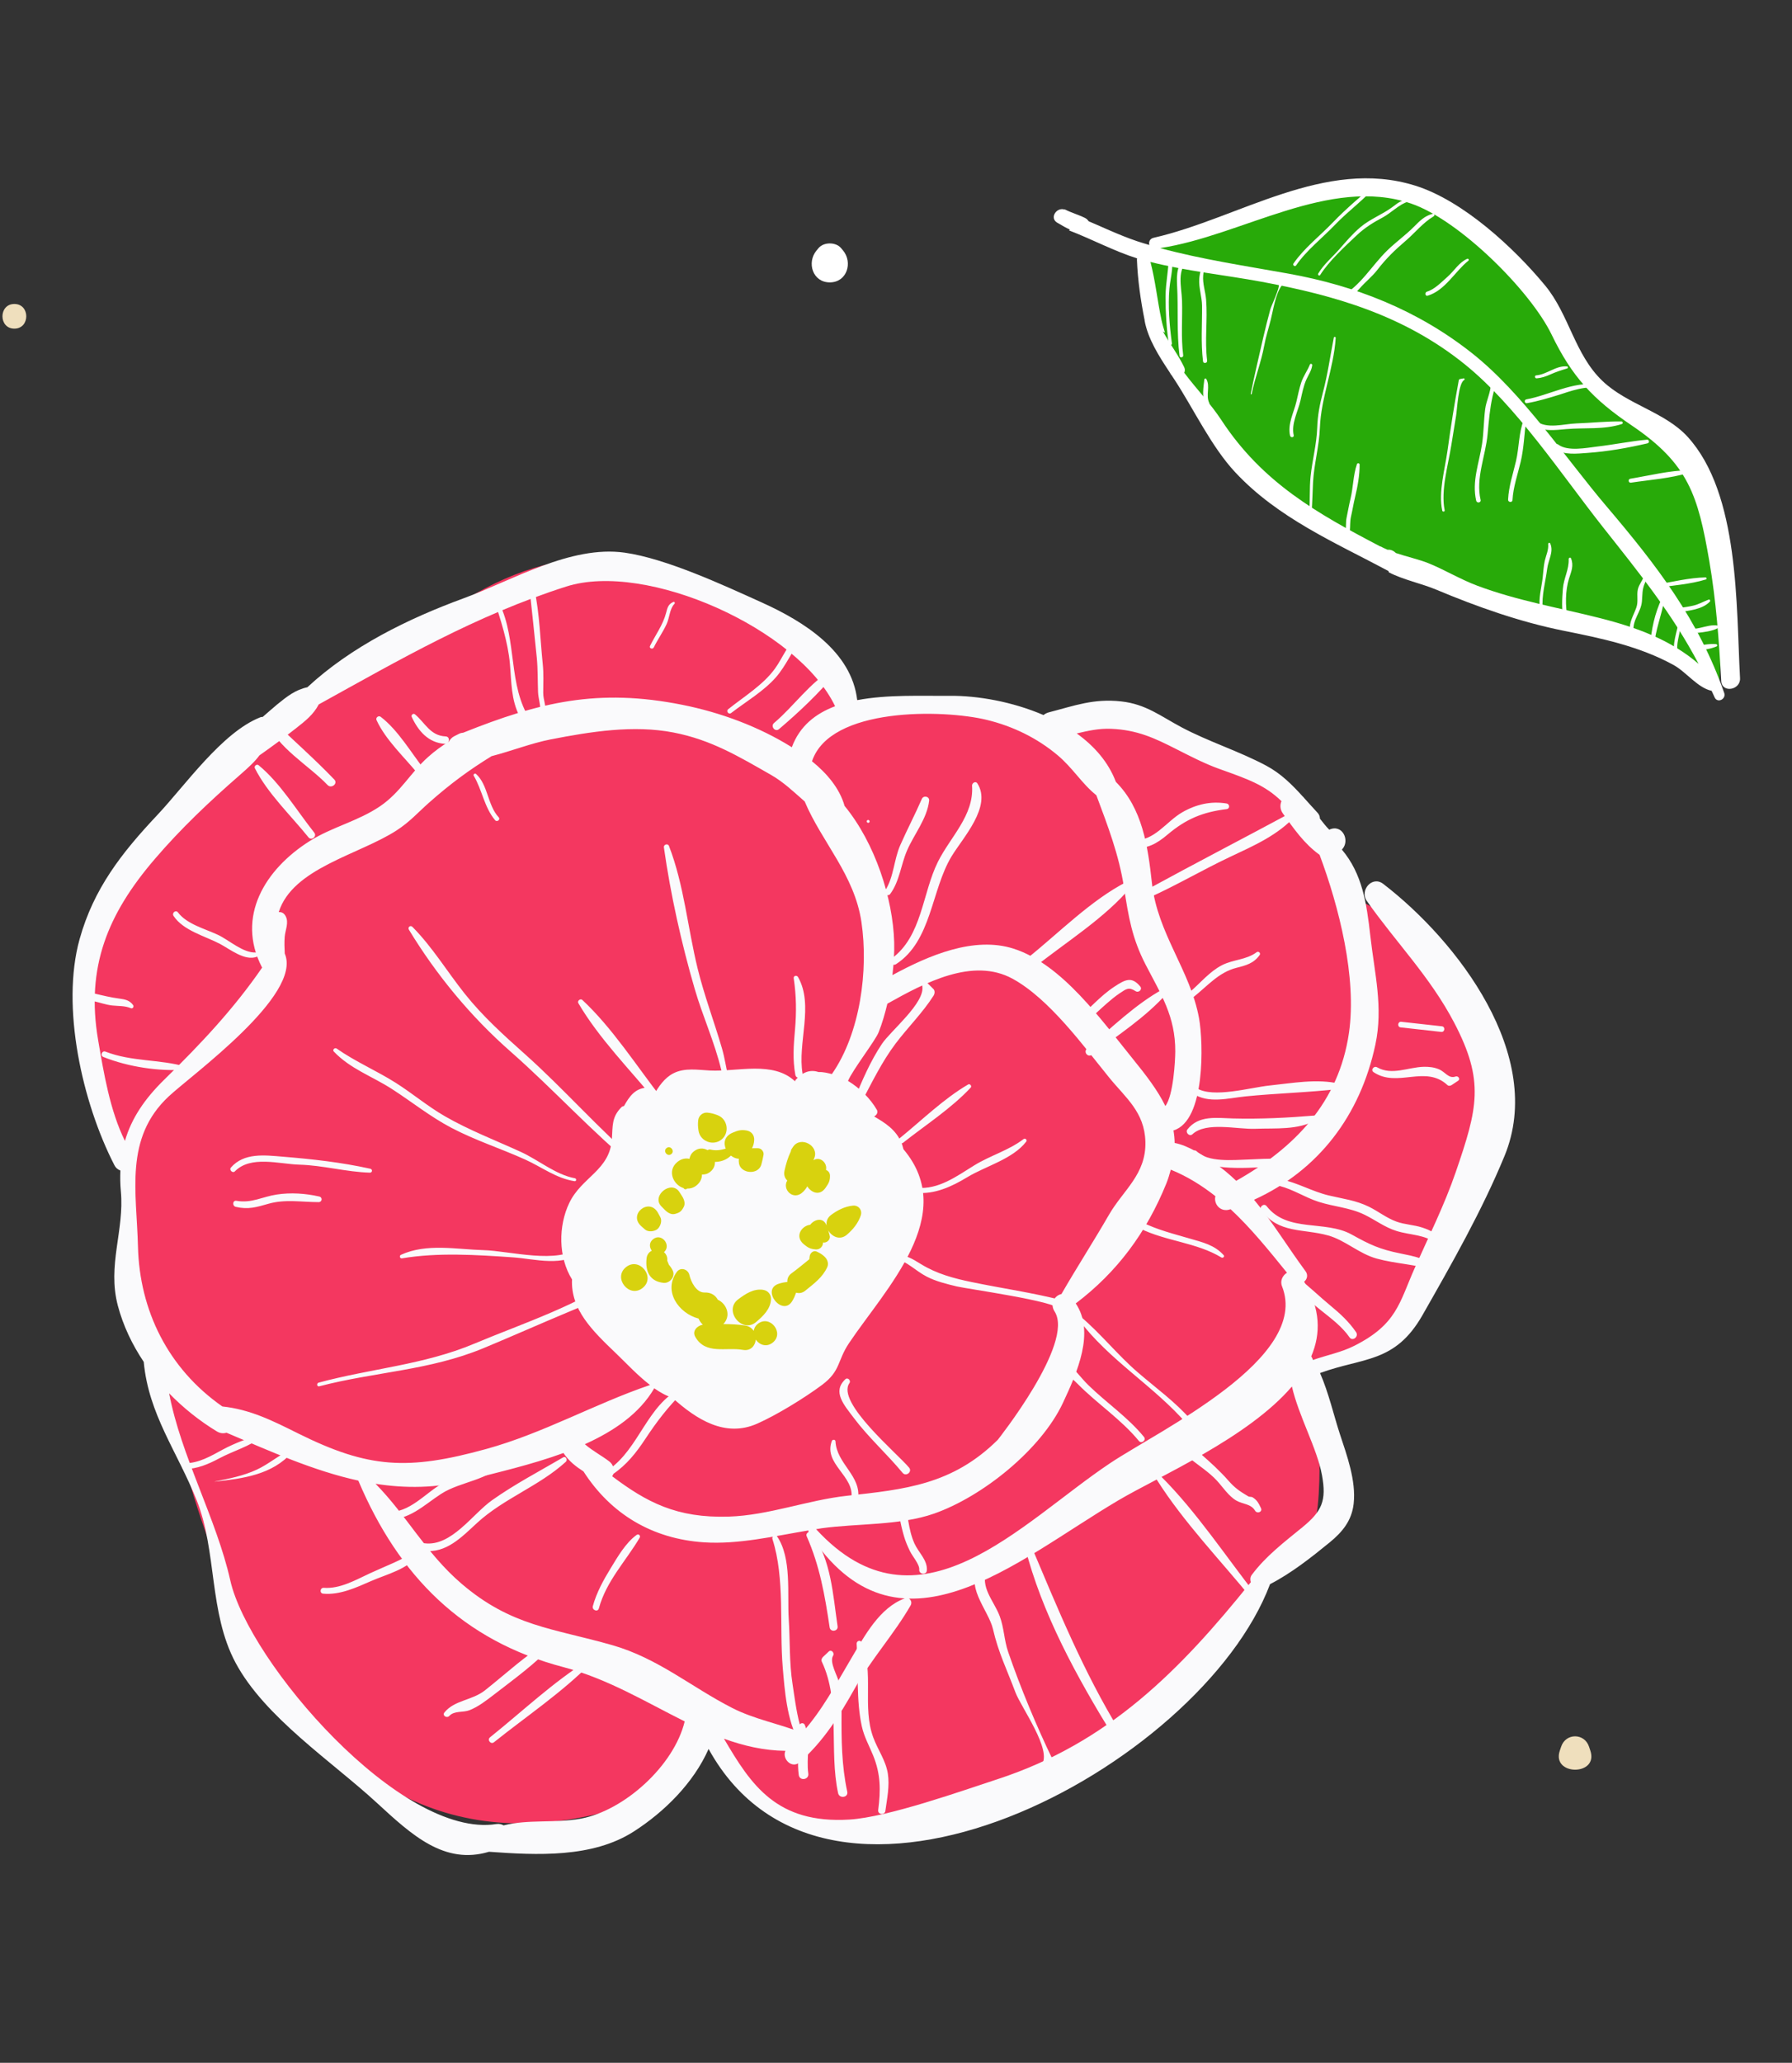 <?xml version="1.0" encoding="utf-8"?>
<!-- Generator: Adobe Illustrator 16.0.0, SVG Export Plug-In . SVG Version: 6.00 Build 0)  -->
<!DOCTYPE svg PUBLIC "-//W3C//DTD SVG 1.1//EN" "http://www.w3.org/Graphics/SVG/1.1/DTD/svg11.dtd">
<svg version="1.1" id="Layer_1" xmlns="http://www.w3.org/2000/svg" xmlns:xlink="http://www.w3.org/1999/xlink" x="0px" y="0px"
	 width="730px" height="840px" viewBox="0 0 730 840" enable-background="new 0 0 730 840" xml:space="preserve">
<rect x="0" y="0" width="730" height="840" fill="#333333" stroke="none"/>
<path fill="#F43760" enable-background="new    " d="M349.202,285.113c0,0-68.131-93.575-155.632-43.304
	C106.069,292.082,36.72,370.318,36.72,370.318s-3.25,70.386,12.318,106.327c0,0,8.458,93.861,19.882,90.756
	c0,0,30.635,205.385,174.403,171.28c0,0,31.271-3.646,43.271-31.623c0,0,22.5,59.728,110.995,31.623
	c0,0,76.906-34.621,106.861-69.709c0,0-10.546,2.391,26.042-46.999c0,0,6.887,12.05,7.063-25.398l-10.976-46.794
	c0,0,23.675,16.904,45.588-11.693c0,0,95.986-116.634-22.67-173.586c0,0-17.333-51.332-49.333-54.666
	c0,0-46.667-29.334-68.667-12.667C431.5,297.167,395.082,283.861,349.202,285.113z"/>
<g>
	<path fill="#FAFAFC" d="M563.486,359.933c-4.523-3.482-9.729,2.643-6.66,6.992c11.938,16.964,25.787,30.832,35.598,49.6
		c12.404,23.717,9.523,34.793,0.559,60.877c-4.635,13.459-10.934,26.033-16.695,39.008c-6.281,14.154-7.252,22.906-24.664,31.656
		c-5.271,2.657-11.096,3.744-16.693,5.71c-0.287-0.458-0.484-1.021-0.771-1.455c3.949-9.262,3.842-19.387-2.898-30.378
		c1.176-0.974,1.74-2.696,0.564-4.294c-7.037-9.521-13.346-19.944-20.967-29.091c26.279-11.988,43.264-34.313,49.42-63.152
		c3.258-15.25-0.314-28.893-2.047-44.26c-1.51-13.396-3.283-25.315-11.588-35.175c3.51-3.601,0.215-10.604-5.145-8.113
		c0,0.004,0,0.004-0.01,0.004c-1.373-1.377-2.576-2.953-3.795-4.497c-0.021-0.798-0.234-1.604-0.928-2.354
		c-1.93-2.073-3.76-4.134-5.584-6.153c-0.061-0.085-0.113-0.175-0.188-0.256c-0.072-0.099-0.178-0.125-0.252-0.22
		c-4.406-4.856-8.885-9.375-14.943-12.606c-11.158-5.947-23.311-9.685-34.512-15.636c-8.598-4.568-14.504-9.424-24.566-10.519
		c-11.291-1.23-18.911,1.73-29.411,4.441c-0.897,0.234-1.614,0.633-2.228,1.113c-12.629-5.43-26.818-7.944-38.271-7.827
		c-11.221,0.107-25.293-0.593-37.607,1.764c-2.271-19.89-21.739-32.028-38.793-39.743c-15.626-7.061-39.08-17.955-55.972-20.325
		c-22.026-3.083-45.83,11.354-65.666,18.625c-22.493,8.24-45.731,19.646-63.557,36.188c-4.811,1.012-8.267,3.707-12.342,7.028
		c-2.002,1.643-3.896,3.393-5.87,5.066c-0.323-0.015-0.646,0.018-0.934,0.13c-15.591,6.12-30.58,27.688-42.005,39.828
		c-14.433,15.326-25.904,29.902-31.648,50.564c-7.639,27.519,1.059,66.438,14.164,91.96c0.628,1.217,1.508,1.872,2.459,2.209
		c-0.108,2.724-0.089,5.528,0.197,8.521c1.472,15.948-5.609,30.031-1.22,46.564c2.154,8.113,5.816,15.797,10.538,22.854
		c2.01,21.47,13.544,36.277,21.56,56.33c8.329,20.867,4.882,45.649,15.824,66.149c11.875,22.241,39.376,40.301,57.561,57.067
		c14.379,13.248,27.564,25.362,45.713,19.942c19.522,1.399,42.087,2.566,58.943-8.237c12.44-7.974,24.378-19.748,30.5-33.635
		c48.917,88.727,200.524,7.692,228.717-67.102c8.726-4.497,16.74-10.844,24.281-16.991c5.213-4.271,9.037-8.902,9.789-15.833
		c1.023-9.37-2.781-19.684-5.662-28.442c-2.359-7.173-4.523-16.688-8.041-24.709c17.617-6.464,30.524-3.934,41.727-23.563
		c11.992-21.044,24.289-42.63,33.453-64.897C629.689,429.885,593.645,383.113,563.486,359.933z M454.566,318.394
		c-3.025-8.016-8.752-14.568-15.949-19.729c4.506-1.045,9.01-2.104,14.129-1.878c10.563,0.462,17.52,3.741,26.494,8.291
		c5.764,2.917,11.49,5.901,17.531,8.062c11.678,4.169,18.488,6.548,25.248,13.096c-0.619,1.535-0.631,3.33,0.607,5.059
		c4.451,6.185,8.617,12.256,14.881,16.767c0.021,0.005,0.021,0.005,0.037,0.009c7.953,21.281,15.24,50.021,11.974,72.546
		c-4.13,28.392-22.239,46.843-45.929,60.23c-2.793-2.66-5.732-5.174-9.02-7.354c-4.191-2.779-10.396-7.018-16.051-8.06
		c-0.018-1.755-0.207-3.441-0.482-5.104c13.086-3.908,12.162-35.854,10.438-45.543c-3.49-19.569-16.912-34.466-19.199-55.061
		C467.572,344.306,465.346,329.223,454.566,318.394z M401.998,293.15c10.68,2.604,20.48,7.374,28.846,14.397
		c6.168,5.169,9.945,11.668,15.779,16.3c4.615,12.391,9.191,24.153,11.256,37.559c1.832,11.919,3.25,20.686,8.85,31.5
		c6.268,12.104,12.082,20.985,12.037,35.244c-0.01,3.343-0.727,18.026-4.049,22.232c-3.066-6.318-7.754-12.434-13.301-19.264
		c-12.584-15.501-28.705-38.47-48.514-44.802c-16.113-5.152-34.502,2.707-49.358,10.767c0.521-4.563,0.845-9.117,0.718-13.5
		c-0.521-17.637-7.69-40.18-20.213-55.405c-2.037-7.248-7.306-13.342-13.266-18.171C338.126,287.849,384.225,288.823,401.998,293.15
		z M238.245,588.1c11.794-5.323,22.224-12.387,28.273-22.763c2.352,1.634,4.784,3.031,7.342,3.821
		c9.855,8.868,21.523,16.336,34.556,10.594c7.953-3.502,19.424-10.55,26.46-15.8c7.683-5.763,6.112-9.748,10.986-17.009
		c14.9-22.215,44.807-52.198,22.162-78.976c-0.26-0.886-0.457-1.808-0.799-2.608c-2.388-5.502-6.697-8.104-11.147-10.729
		c0.997-0.481,1.742-1.621,1.132-2.678c-2.64-4.571-6.902-8.854-11.758-11.79c1.957-4.627,11.094-16.32,12.476-19.813
		c1.464-3.685,2.584-7.62,3.554-11.633c15.141-8.474,34.807-19.032,51.039-10.139c14.882,8.154,28.677,27.12,39.313,40.216
		c6.66,8.209,14.432,13.998,14.756,26.149c0.357,13.301-9.039,19.682-14.828,29.718c-6.338,10.979-12.998,21.247-19.369,32.29
		c-2.771,0.594-4.848,3.896-2.779,7.117c8.246,12.928-23.455,52.556-23.105,52.194c-18.508,18.354-37.922,20.249-61.465,22.834
		c-16.121,1.775-31.9,7.97-48.146,8.491c-21.317,0.683-33.542-5.925-47.535-16.437c0.125-0.231,0.305-0.386,0.395-0.688
		c0.574-2.029,0.144-4.06-1.598-5.377C244.905,592.62,241.296,590.756,238.245,588.1z M39.99,423.629
		c-5.134-29.936,4.003-51.554,22.996-73.74c10.717-12.518,22.242-23.408,34.646-34.226c3.555-3.108,6.175-5.486,8.042-8.056
		c5.08-3.563,10.035-7.229,14.936-11.063c3.896-3.052,7.144-5.668,9.227-9.687c33.218-18.354,63.871-36.192,100.796-47.997
		c32.743-10.466,94.478,17.262,109.557,48.733c-7.97,2.998-14.433,8.064-17.628,16.693c-13.409-8.388-29.009-14.152-44.573-17.265
		c-34.511-6.9-58.297-1.046-89.316,11.352c-0.548,0.025-1.086,0.151-1.616,0.416l-1.993,1.002c-0.979,0.487-1.696,1.281-2.199,2.185
		c-2.908,1.786-5.763,3.846-8.544,6.351c-7.208,6.459-11.175,14.34-19.496,19.989c-9.002,6.112-19.521,8.41-28.686,14.188
		c-18.202,11.475-30.032,30.809-19.468,51.316c0.035,0.072,0.099,0.104,0.134,0.17c-11.525,16.755-24.845,30.923-39.897,45.666
		c-8.069,7.897-13.365,15.796-16.012,24.936C44.792,452.306,42.243,436.79,39.99,423.629z M56.201,507.536
		c-0.521-22.024-5.655-44.063,12.512-61.048c9.371-8.77,54.608-41.342,47.284-58.192c-0.108-2.275-0.198-4.557-0.019-6.81
		c0.233-2.854,1.832-5.854,0.324-8.518c-0.62-1.108-1.499-1.606-2.755-1.548c5.681-17.942,32.644-23.314,48.001-33.25
		c5.422-3.511,8.662-7.267,13.266-11.347c8.779-7.771,16.479-13.399,25.446-18.901c8.096-2.098,16.237-5.296,23.965-6.801
		c16.354-3.189,33.821-5.998,50.174-2.825c15.223,2.958,26.389,9.656,39.726,17.276c5.126,2.933,9.326,6.997,13.679,10.798
		c7.019,16.646,20.285,29.857,23.122,49.129c2.89,19.514-0.438,45.236-12.045,61.883c-1.768-0.452-3.545-0.902-5.35-0.817
		c-3.069-1.001-6.265-0.43-9.487,3.281c-0.125,0.146-0.09,0.332-0.162,0.494c-8.967-8.46-23.534-3.833-34.745-4.412
		c-4.883-0.247-10.25-1.198-14.81,1.141c-3.698,1.896-5.933,5.318-8.024,8.827c0.269-1.625-0.879-3.114-2.765-3.007
		c-4.937,0.282-7.226,3.753-9.334,7.494c-0.359,0.075-0.728,0.162-1.041,0.471c-4.031,4.076-3.537,7.581-3.896,12.975
		c-0.862,12.791-12.216,15.376-17.341,25.989c-4.515,9.343-4.542,22.14,1.095,31.184c-0.539,12.229,8.042,20.656,17.888,30.071
		c4.111,3.94,8.77,8.985,13.885,12.925c-22.601,7.692-43.46,19.648-66.761,26.065c-31.828,8.769-47.858,7.942-76.526-6.318
		c-10.448-5.206-19.531-9.794-30.931-11.014C68.452,557.294,56.829,533.634,56.201,507.536z M236.701,740.56
		c-10.483,1.946-21.514,0.197-31.541,2.764c-0.816-0.458-1.795-0.717-2.971-0.538c-38.847,6.077-100.949-66.007-108.39-99.271
		c-5.583-24.943-20.159-50.838-24.88-76.114c5.842,6.023,12.458,11.265,19.423,15.493c1.347,0.825,2.719,0.896,3.922,0.528
		c17.916,7.604,35.472,15.526,53.702,19.504c16.506,38.973,42.625,65.197,83.5,75.936c18.149,4.757,33.712,14.298,49.456,22.124
		C274.551,719.072,254.266,737.281,236.701,740.56z M538.533,600.736c1.904,10.367,0.02,14.659-8.041,21.237
		c-7.359,6.014-14.863,11.695-20.572,19.359c-0.701,0.961-0.664,1.992-0.377,2.964c-28.775,35.803-57.84,65.403-103.186,80.216
		c-13.82,4.504-44.572,15.479-60.291,16.44c-29.754,1.822-40.13-14.164-51.134-32.914c7.952,2.864,16.165,4.82,25.006,4.93
		c-1.427,3.274,2.639,7.477,5.87,4.614c9.649-8.5,16.111-18.851,22.376-29.979c6.741-11.992,16.021-22.135,22.752-33.821
		c0.941-1.634-0.447-3.6-2.334-2.908c-10.293,3.754-16.39,15.276-21.729,24.279c-6.273,10.592-11.973,21.361-20.114,30.455
		c-9.424-3.707-19.432-5.476-28.506-10.115c-16.632-8.489-30.149-20.223-48.854-25.57c-24.189-6.902-41.136-7.656-61.438-25.062
		c-14.487-12.423-22.26-27.733-34.97-40.634c12.135,1.876,24.612,1.896,37.797-1.553c11.426-2.989,25.5-6.141,38.748-10.985
		c2.234,3.338,5.044,5.493,8.159,7.503c11.174,17.396,28.067,27.466,49.052,28.866c14.101,0.933,28.569-2.521,42.562-4.838
		c-0.009,0.313,0,0.646,0.216,0.978c35.93,55.479,84.208,11.48,126.125-13.272c16.678-9.837,52.73-25.374,70.631-46.314
		C529.109,576.843,536.523,589.75,538.533,600.736z M452.277,595.788c-36.674,24.479-78.195,72.246-119.824,26.921
		c0.736-0.117,1.508-0.271,2.244-0.379c14.667-2.02,31.792-1.06,45.813-5.97c19.691-6.899,43.566-26.011,52.525-45.153
		c5.807-12.426,13.066-28.725,5.188-40.43c16.893-12.793,28.793-28.864,36.893-48.815c0.807-1.989,1.309-3.815,1.83-5.654
		c6.775,2.755,12.697,6.488,18.165,10.793c-0.808,3.087,1.983,6.709,5.995,5.381c0.072-0.021,0.137-0.059,0.197-0.081
		c8.24,7.665,15.502,16.646,22.969,25.873c-1.75,1.076-2.916,3.257-2.02,5.523C533.885,553.129,472.492,582.3,452.277,595.788z"/>
	<path fill="#FAFAFC" d="M328.611,625.573c5.368,12.188,7.405,24.063,9.362,37.132c0.314,2.082,3.545,1.615,3.231-0.466
		c-1.894-12.771-2.594-27.143-10.439-37.95C329.922,623.12,328.046,624.281,328.611,625.573z M173.009,628.451
		c-1.974-0.23-2.315,2.818-0.341,3.069c9.047,1.141,15.438-5.618,21.614-11.309c10.95-10.071,25.302-14.989,36.225-24.952
		c0.826-0.754,0.018-2.442-1.077-1.806c-9.667,5.646-19.818,10.969-28.956,17.439C192.451,616.57,183.933,629.791,173.009,628.451z
		 M112.729,486.432c-5.834,0.884-10.286,3.64-16.398,2.554c-1.607-0.287-1.795,2.113-0.278,2.468
		c5.134,1.189,8.464,0.113,13.365-1.277c6.759-1.921,13.49-0.655,20.366-0.655c1.49,0,1.706-1.956,0.251-2.283
		C124.434,485.96,118.438,485.566,112.729,486.432z M135.985,428.215c6.794,7.096,15.456,9.964,23.606,15.205
		c8.194,5.271,15.644,11.309,24.333,15.867c9.72,5.096,20.051,8.41,29.997,12.891c6.794,3.062,12.664,7.68,20.141,8.816
		c0.772,0.113,0.88-1.055,0.134-1.188c-7.835-1.441-14.818-7.438-22.026-10.73c-10.385-4.752-21.093-8.841-31.011-14.563
		c-6.965-4.025-13.069-9.195-19.827-13.494c-7.89-5.014-16.489-8.635-24.18-14.025C136.389,426.465,135.294,427.495,135.985,428.215
		z M197.064,509.08c-11.139-0.305-23.211-2.892-33.731,1.896c-0.771,0.346-0.457,1.593,0.413,1.449
		c14.541-2.475,30.5-1.429,45.22-0.409c8.85,0.611,20.904,4.188,28.291-2.57c1.023-0.934-0.305-2.617-1.347-1.688
		C227.689,515.031,207.53,509.371,197.064,509.08z M94.051,475.456c-0.817,0.943,0.727,2.451,1.625,1.54
		c6.462-6.588,18.068-2.967,26.236-2.729c9.72,0.277,19.064,2.971,28.749,3.259c1.059,0.03,1.185-1.379,0.18-1.603
		c-12.082-2.648-23.426-3.894-35.678-4.909C107.774,470.401,99.409,469.32,94.051,475.456z M170.514,632.978
		c0.638-0.88-0.485-1.796-1.319-1.258c-5.835,3.762-12.234,6.041-18.481,8.949c-5.853,2.721-12.162,6.391-18.813,5.915
		c-1.544-0.107-1.813,2.232-0.269,2.378c6.768,0.639,13.481-2.479,19.54-5.135C157.715,640.966,166.152,639.079,170.514,632.978z
		 M329.491,710.769c-0.134-0.17-0.206-0.458-0.34-0.637c-0.036-2.621-0.251-5.206-1.292-7.686c-0.414-0.985-1.517-0.888-2.064-0.251
		c-1.49-5.601-2.245-12.001-2.927-16.354c-1.382-8.727-0.996-17.676-1.562-26.487c-0.664-10.268,1.292-24.89-4.766-33.74
		c-0.746-1.104-2.235,0.021-1.876,1.123c5.152,15.913,2.8,35.659,4.191,52.192c0.763,9.048,1.661,21.793,6.642,30.266
		c-0.224,4.543-0.735,9.075-0.099,13.646c0.35,2.494,4.219,1.921,3.878-0.575c-0.458-3.23-0.17-6.552-0.072-9.837
		C329.725,712.077,330.012,711.398,329.491,710.769z M262.892,585.945c4.667-7.082,9.254-13.066,15.313-19.037
		c0.664-0.638,0.071-1.946-0.88-1.479c-13.58,6.535-16.991,24.448-29.261,32.924c-1.346,0.915,0.243,2.872,1.58,1.975
		C255.281,596.518,259.158,591.59,262.892,585.945z M348.968,669.365c0.745,10.949-0.233,22.843,2.1,33.604
		c0.926,4.278,3.008,7.896,4.633,11.919c3.104,7.665,3.069,14.182,2.046,22.206c-0.233,1.885,2.675,2.208,2.926,0.322
		c0.683-5.01,1.796-10.16,0.996-15.225c-0.853-5.349-4.103-9.684-5.933-14.684c-4.613-12.515,0.476-26.541-4.748-38.723
		C350.494,667.642,348.888,668.205,348.968,669.365z M259.355,625.025c-4.515,3.269-7.755,8.958-10.609,13.625
		c-2.962,4.829-5.745,9.901-7.244,15.385c-0.439,1.615,2.001,2.575,2.45,0.941c3.034-11.175,10.914-19.126,16.623-28.784
		C261.061,625.384,260.164,624.441,259.355,625.025z M201.104,690.17c8.24-6.373,17-12.676,24.126-20.305
		c0.736-0.771-0.413-2.188-1.328-1.659c-9.586,5.581-17.691,13.294-26.371,20.149c-5.232,4.128-12.333,3.912-16.479,8.966
		c-1.023,1.239,0.933,2.54,1.975,1.428c2.073-2.206,5.592-1.318,8.15-2.298C194.793,695.062,198.07,692.492,201.104,690.17z
		 M199.631,707.455c-1.302,1.033,0.305,3.054,1.598,2.012c13.104-10.482,27.789-20.313,39.547-32.261
		c0.736-0.742-0.116-1.813-1.005-1.256C225.535,684.802,212.718,696.973,199.631,707.455z M179.697,608.327
		c8.087-5.223,19.72-5.349,25.876-13.281c0.727-0.935-0.61-2.208-1.526-1.438c-6.57,5.476-15.941,6.139-23.319,10.144
		c-7.396,4.028-13.858,12.618-23.058,11.92c-1.858-0.136-2.181,2.691-0.324,2.891C166.314,619.478,172.705,612.854,179.697,608.327z
		 M362.647,364.026c3.816-5.174,4.345-11.906,6.857-17.696c2.873-6.646,8.141-12.916,8.994-20.262
		c0.197-1.776-2.279-2.307-2.979-0.722c-2.768,6.357-5.996,12.483-8.789,18.831c-2.596,5.874-2.611,12.974-6.095,18.391
		C359.775,363.901,361.687,365.323,362.647,364.026z M438.465,415.329c-1.625,1.369,0.422,3.945,2.072,2.591
		c3.555-2.933,6.787-6.229,10.27-9.255c1.688-1.472,3.43-2.931,5.307-4.183c2.791-1.862,3.707-2.63,6.506-0.861
		c1.24,0.79,2.883-0.718,1.85-1.946c-3.5-4.192-6.139-2.751-10.52,0.115C448.205,405.561,443.697,410.938,438.465,415.329z
		 M353.294,334.025c-0.592,0.472,0.144,1.392,0.736,0.916C354.624,334.469,353.887,333.549,353.294,334.025z M418.422,390.271
		c-2.369,1.885,0.564,5.557,2.926,3.667c12.893-10.326,28.938-20.182,39.479-32.918c0.842-1.02-0.451-2.643-1.636-2.042
		C444.443,366.476,431.313,379.971,418.422,390.271z M365,392.627c14.559-9.407,14.297-30.118,22.637-43.904
		c4.586-7.567,16.531-20.316,10.51-29.718c-0.709-1.113-2.234-0.142-2.164,0.937c0.836,12.127-8.85,20.853-13.893,30.971
		c-6.438,12.891-6.393,30.324-18.904,39.453C361.661,391.478,363.464,393.617,365,392.627z M475.588,339.886
		c7.559-6.386,14.324-9.205,24.154-10.407c1.346-0.166,1.221-2.073-0.037-2.28c-6.408-1.059-12.439,0.332-18.066,3.563
		c-6.6,3.784-11.523,11.985-19.898,11.332c-2.027-0.162-2.389,2.936-0.343,3.153C467.197,345.867,471.227,343.573,475.588,339.886z
		 M269.462,447.101c-10.251-13.177-20.034-28.529-32.25-39.92c-0.763-0.709-2.154,0.404-1.625,1.307
		c8.437,14.414,21.272,27.335,31.863,40.226C268.51,449.99,270.485,448.409,269.462,447.101z M136.192,317.449
		c-8.168-8.549-17.252-16.441-25.698-24.688c-0.816-0.79-2.279-0.103-1.804,1.082c4.362,10.758,17.009,17.727,24.737,25.817
		C134.979,321.302,137.762,319.103,136.192,317.449z M323.854,419.271c-0.556,6.167-1.014,12.301,0.145,18.423
		c0.35,1.892,3.285,1.467,2.953-0.432c-2.19-12.521,4.712-27.842-1.858-39.385c-0.484-0.854-1.92-0.606-1.759,0.497
		C324.393,405.467,324.482,412.135,323.854,419.271z M349.525,610.511c1.508-9.562-8.707-14.316-9.173-23.563
		c-0.036-0.808-1.238-0.859-1.489-0.162c-3.528,9.444,9.397,14.201,7.952,23.43C346.545,611.939,349.247,612.225,349.525,610.511z
		 M259.23,475.774c1.104,0.905,2.369-0.871,1.292-1.786c-16.425-13.999-30.481-30.273-46.692-44.739
		c-8.724-7.78-17.188-15.4-24.503-24.585c-7.163-8.998-13.194-19.031-21.309-27.214c-0.844-0.853-2.046,0.141-1.436,1.148
		c11.184,18.414,25.195,35.374,41.351,49.566C225.607,443.694,241.126,460.962,259.23,475.774z M128.024,339.07
		c-7.073-8.897-13.868-20.249-22.673-27.457c-0.754-0.628-1.957,0.337-1.526,1.216c5.116,10.176,14.702,19.289,21.829,28.137
		C126.875,342.484,129.244,340.6,128.024,339.07z M370.34,597.65c-4.856-5.844-29.844-26.623-24.306-34.431
		c0.727-1.023-0.674-2.487-1.652-1.58c-5.484,5.104-0.494,10.538,3.419,15.752c6.005,7.997,13.517,14.685,19.883,22.377
		C369.074,601.452,371.748,599.336,370.34,597.65z M341.824,685.234c-0.602-2.782-4.093-8.366-2.451-11.005
		c0.691-1.104-0.7-2.72-1.786-1.688c-0.772,0.728-1.544,1.453-2.315,2.188c-0.521,0.485-0.817,1.258-0.485,1.948
		c7.701,16.236,2.872,36.046,6.624,53.503c0.502,2.37,4.236,1.832,3.734-0.558c-2.316-10.787-2.396-21.264-2.325-32.25
		C342.847,693.293,342.685,689.236,341.824,685.234z M396.926,474.53c-7.189,4.416-14.559,9.996-23.525,9.146
		c-1.293-0.125-1.508,1.861-0.215,2.012c7.377,0.836,14.604-2.518,20.77-6.265c7.541-4.582,18.545-7.369,24.092-14.531
		c0.539-0.688-0.412-1.55-1.086-1.037C410.865,468.49,403.396,470.545,396.926,474.53z M395.443,442.878
		c0.557-0.604-0.322-1.697-1.031-1.28c-10.035,5.855-18.949,14.652-27.969,21.955c-1.148,0.929,0.279,2.714,1.438,1.796
		C376.99,458.145,387.527,451.382,395.443,442.878z M517.1,442.043c-7.682,0.793-22.852,5.239-29.607,1.085
		c-1.447-0.89-3.006,1.196-1.563,2.161c6.355,4.241,14.316,1.899,21.391,1.184c12.745-1.293,25.695-1.576,38.396-3.061
		c1.291-0.148,1.06-1.844-0.037-2.1C536.434,439.153,526.418,441.08,517.1,442.043z M497.705,393.085
		c-5.02,2.61-8.77,7.273-13.016,10.899c-1.23,1.054,0.297,2.993,1.58,1.977c5.572-4.427,10.223-10.021,17.35-11.83
		c3.914-0.987,7.055-1.787,9.521-5.21c0.564-0.79-0.455-1.736-1.221-1.167C507.648,390.94,502.309,390.684,497.705,393.085z
		 M375.697,401.49c1.338,6.813-12.933,18.315-16.46,23.639c-4.704,7.063-8.105,15.008-11.292,22.828
		c-0.771,1.888,1.975,2.818,2.872,1.109c4.345-8.228,8.456-16.74,14.074-24.181c5.007-6.62,10.933-12.414,15.412-19.438
		c0.479-0.75,0.654-2.002-0.063-2.707c-0.754-0.749-1.508-1.499-2.262-2.244C377.152,399.687,375.42,400.108,375.697,401.49z
		 M508.482,609.325c-3.418-2.038-5.33-3.275-8.096-6.418c-6.813-7.756-15.098-13.715-22.475-20.948
		c-0.998-0.986-2.74-0.128-2.191,1.311c3.35,8.742,13.832,13.016,19.964,19.621c2.44,2.64,4.774,6.336,7.987,8.186
		c2.566,1.475,5.941,1.275,7.594,4.075c0.824,1.418,3.158,0.539,2.404-1.032c-0.939-1.965-1.523-3.169-3.313-4.335
		C509.775,609.406,509.014,609.64,508.482,609.325z M550.633,502.727c-10.869-6.036-26.174-0.668-34.646-11.563
		c-1.095-1.407-3.211,0.298-2.152,1.726c7.072,9.531,16.918,7.347,27.213,10.209c6.931,1.93,12.515,7.401,19.729,9.407
		c7.846,2.176,15.889,2.257,23.68,4.939c1.012,0.345,1.838-1.037,0.914-1.688c-4.559-3.22-9.344-4.215-14.811-5.312
		C561.979,508.727,558.01,506.823,550.633,502.727z M529.02,520.597c-0.809-0.628-2.045,0.333-1.588,1.271
		c4.598,9.552,16.311,14.014,22.322,22.72c1.256,1.804,3.896-0.323,2.658-2.13c-2.91-4.254-6.525-7.573-10.484-10.832
		C537.564,528.043,533.49,524.012,529.02,520.597z M193.079,547.214c-20.536,8.606-42.006,10.062-63.279,15.822
		c-0.924,0.251-0.717,1.742,0.234,1.49c22.798-5.94,44.86-6.39,66.905-15.526c11.525-4.775,22.923-9.854,34.43-14.666
		c9.111-3.807,17.844-7.183,24.414-14.732c0.754-0.876-0.557-1.983-1.418-1.354C236.521,531.281,213.355,538.715,193.079,547.214z
		 M475.398,404.439c0.746-0.857-0.41-2.312-1.416-1.768c-11.418,6.225-21.318,15.988-31.186,24.362
		c-1.551,1.318,0.354,3.707,1.984,2.479C455.125,421.727,466.818,414.209,475.398,404.439z M487.426,468.772
		c-0.807-0.834-2.225,0.238-1.436,1.15c4.291,4.941,11.021,5.519,17.215,5.656c7.469,0.166,14.838-0.657,22.27-0.99
		c1.193-0.056,0.924-1.685-0.035-1.917c-5.557-1.332-11.371-0.668-17.025-0.497C502.506,472.349,492.004,473.466,487.426,468.772z
		 M535.607,454.264c-10.939,0.915-22.322,1.481-33.301,1.188c-6.713-0.184-13.992-1.418-18.598,4.476
		c-0.969,1.248,0.861,3.058,2.047,1.952c5.654-5.229,18.223-1.927,25.645-2.218c8.465-0.332,17.045,0.613,24.748-3.51
		C537.125,455.62,536.756,454.161,535.607,454.264z M417.443,629.538c6.902,27.476,21.336,53.539,36.092,77.505
		c1.131,1.83,3.734-0.286,2.621-2.101c-14.938-24.439-25.24-49.833-36.344-76.078C419.285,627.61,417.094,628.148,417.443,629.538z
		 M402.033,638.99c0.447-1.104-0.979-2.172-1.904-1.383c-8.311,7.063,2.604,18.016,4.371,25.76
		c2.199,9.604,5.611,16.317,9.139,25.752c2.289,6.096,15.145,23.634,10.672,29.548c-1.074,1.429,1.133,3.009,2.227,1.625
		c0.682-0.854,1.365-1.704,2.029-2.551c0.305-0.376,0.367-0.968,0.158-1.397c-6.604-13.688-13.084-29.262-18.021-43.622
		c-1.688-4.873-1.652-9.801-3.481-14.657C404.869,651.787,399.035,646.351,402.033,638.99z M526.775,330.491
		c-19.928,10.73-39.971,21.084-59.732,31.888c-1.84,1.005-0.664,3.938,1.311,3.043c11.193-5.076,21.381-11.104,32.467-16.358
		c9.873-4.681,19.689-8.836,27.143-17.081C528.607,331.269,527.611,330.045,526.775,330.491z M272.514,344.481
		c-0.449-1.153-2.235-0.614-2.064,0.588c2.71,19.176,7.145,39.071,12.565,57.673c3.213,11.05,8.105,21.689,10.78,32.868
		c1.544,6.464,2.396,11.504,7.01,16.574c0.834,0.91,2.333-0.265,1.508-1.208c-5.924-6.829-5.834-15.949-8.222-24.116
		c-3.177-10.879-7.181-21.407-9.892-32.438C280.143,377.906,278.671,360.386,272.514,344.481z M568.916,497.476
		c-4.064-1.457-7.377-4.16-11.199-6.045c-5.395-2.661-10.549-3.231-16.373-4.614c-6.775-1.61-12.719-5.169-19.531-6.609
		c-1.545-0.321-2.205,2.315-0.652,2.706c5.652,1.438,10.385,4.663,15.895,6.453c6.373,2.064,12.758,2.325,18.912,5.336
		c4.379,2.15,8.168,5.089,12.881,6.554c5.689,1.771,11.463,1.358,16.496,5.208c1.053,0.797,2.451-0.666,1.607-1.689
		c-2.252-2.718-4.201-3.792-7.576-4.897C575.98,498.76,572.283,498.684,568.916,497.476z M153.389,293.253
		c3.671,8.027,11.399,15.165,16.982,21.988c1.274,1.56,3.68-0.366,2.441-1.95c-5.439-6.943-10.699-16.035-17.736-21.396
		C154.197,291.225,152.922,292.248,153.389,293.253z M181.563,299.882c-6.319-0.283-8.285-5.439-12.53-9.007
		c-0.674-0.563-1.67,0.296-1.32,1.05c2.693,5.794,6.839,10.582,13.517,10.973C183.179,303.014,183.511,299.971,181.563,299.882z
		 M432.871,529.551c-12.225-3.168-24.699-4.901-37.049-7.469c-7.326-1.521-14.146-3.34-20.572-7.263
		c-3.922-2.398-5.781-3.662-10.458-3.874c-0.753-0.035-1.157,1.158-0.331,1.374c5.008,1.309,8.516,5.181,12.979,7.499
		c3.824,1.989,8.203,3.044,12.387,4.05c3.842,0.931,41.291,6.176,41.002,9.093c-0.162,1.715,2.469,2.002,2.656,0.297
		c0.082-0.772,0.164-1.535,0.242-2.298C433.787,530.422,433.447,529.701,432.871,529.551z M592.98,438.365
		c-2.855,1.027-4.164-1.83-6.805-2.936c-1.977-0.834-4.094-1.068-6.229-1.011c-6.318,0.171-12.969,3.632-18.955,0.212
		c-1.33-0.754-2.767,1.082-1.438,1.975c9.73,6.517,21.066-3.137,30.123,5.286c0.468,0.436,1.201,0.261,1.679-0.039
		c0.897-0.571,1.786-1.157,2.657-1.769C595,439.41,594.004,438,592.98,438.365z M570.828,416.085
		c-1.473-0.162-1.732,2.121-0.26,2.286c5.52,0.611,11.029,1.228,16.551,1.838c1.482,0.164,1.732-2.123,0.262-2.284L570.828,416.085z
		 M471.162,602.443c11.041,17.501,26.139,33.039,39.188,49.079c0.934,1.148,2.711-0.271,1.797-1.438
		c-12.791-16.245-24.643-34.388-39.297-48.989C471.863,600.109,470.418,601.257,471.162,602.443z M214.459,290.511
		c-7.647-14.419-3.734-33.098-12.494-47.454c-0.332-0.534-1.059,0.02-0.889,0.534c2.791,8.531,5.87,17.861,6.651,26.833
		c0.664,7.479,0.431,14.46,3.931,21.291C212.557,293.451,215.365,292.235,214.459,290.511z M219.181,281.85
		c0.107,2.526,1.185,5.704,0.871,8.062c-0.18,1.337,1.894,1.562,2.073,0.231c0.404-2.979-0.826-5.036-0.835-8.06
		c-0.009-4.019,0.242-7.481-0.188-11.639c-1.042-10.146-1.275-20.456-3.393-30.459c-0.26-1.229-2.065-0.978-1.939,0.283
		c0.979,9.195,1.993,18.369,2.899,27.578C219.127,272.56,219.01,277.205,219.181,281.85z M266.33,263.634
		c1.606-3.272,3.761-6.279,5.269-9.595c1.149-2.522,1.211-6.17,3.142-8.139c0.341-0.341,0.036-1-0.467-0.774
		c-2.101,0.933-2.388,2.374-2.944,4.497c-1.275,4.883-4.327,8.927-6.535,13.418C264.319,263.993,265.863,264.58,266.33,263.634z
		 M297.843,290.35c5.995-4.614,13.193-8.81,18.211-14.514c4.282-4.865,6.705-11.148,10.854-16.192
		c0.556-0.682-0.413-1.438-1.062-1.009c-5.098,3.388-6.741,8.944-10.214,13.719c-4.829,6.637-12.655,11.367-19.01,16.47
		C295.653,289.614,296.856,291.117,297.843,290.35z M315.328,294.406c-1.58,1.328,0.431,3.853,2.01,2.511
		c7.952-6.761,16.425-14.693,23.014-22.798c0.592-0.736-0.341-1.997-1.203-1.505C330.012,277.802,323.343,287.661,315.328,294.406z
		 M75.606,435.59c0.61-0.041,0.736-1.037,0.135-1.208c-10.798-3.103-22.099-1.988-32.789-6.148c-1.4-0.548-2.244,1.629-0.834,2.19
		C52.287,434.481,64.691,436.338,75.606,435.59z M45.717,409.448c2.621,0.292,5.088,0.056,7.593,1.104
		c0.772,0.323,1.347-0.633,0.916-1.252c-1.346-1.92-3.249-2.35-5.493-2.641c-3.554-0.458-6.875-1.272-10.358-2.1
		c-1.948-0.458-2.315,2.684-0.35,3.104C40.601,408.222,43.087,409.151,45.717,409.448z M104.723,389.571
		c0.987-0.402,0.466-1.741-0.485-1.701c-5.26,0.243-10.86-5.021-15.456-7.188c-5.224-2.463-12.683-4.331-16.282-9.133
		c-0.898-1.203-2.603,0.22-1.795,1.437c3.967,5.995,12.844,8.194,18.885,11.372C93.548,386.438,99.822,391.559,104.723,389.571z
		 M119.03,591.348c0.438-0.503-0.233-1.292-0.808-1.005c-4.775,2.334-8.796,5.889-13.679,8.147
		c-5.502,2.541-11.211,3.626-17.09,4.813c-0.018,0.01-0.018,0.054,0.009,0.045C98.843,602.102,110.925,600.618,119.03,591.348z
		 M106.688,585.111c0.53-0.423,0-1.141-0.574-0.961c-5.269,1.616-10.502,3.527-15.358,6.139c-4.829,2.613-9.64,5.514-15.313,5.565
		c-1.525,0.009-1.804,2.379-0.269,2.369c5.188-0.026,9.694-1.991,14.217-4.397C95.029,590.826,101.653,589.023,106.688,585.111z
		 M192.972,315.87c3.446,5.78,4.291,12.911,8.724,18.132c0.79,0.92,2.271-0.283,1.463-1.167c-4.614-5.015-4.318-13.289-9.272-17.696
		C193.456,314.755,192.667,315.36,192.972,315.87z M434.723,554.89c-1.715-1.438-3.52-1.733-5.188-3.088
		c-0.479-0.378-1.213,0.214-0.943,0.762c1.982,4.085,7.207,7.738,10.482,11.05c7.998,8.098,17.639,14.361,24.863,23.157
		c1.076,1.311,3.148-0.341,2.063-1.651c-6.633-8.078-15.141-13.769-22.592-21.021C440.465,561.242,437.809,557.49,434.723,554.89z
		 M485.416,578.487c-6.553-7.585-14.451-13.186-21.99-19.703c-8.229-7.09-14.916-15.635-23.221-22.651
		c-0.619-0.521-1.4,0.395-0.949,1.005c12.502,16.785,30.803,27.195,44.328,42.813C484.564,581.088,486.404,579.625,485.416,578.487z
		 M465.221,497.703c-1.523-0.764-2.457,1.716-0.951,2.475c10.521,5.281,23.229,5.763,33.281,11.889
		c0.604,0.372,1.455-0.359,0.916-0.966c-3.717-4.137-8.582-5.218-13.77-6.73C478.111,502.444,471.396,500.793,465.221,497.703z
		 M368.23,625.49c0.609,2.138,1.508,4.22,2.477,6.212c0.988,2.028,3.949,5.402,3.762,7.448c-0.18,2.003,2.953,2.354,3.105,0.343
		c0.313-4.184-3.438-7.343-5.072-10.985c-2.621-5.854-2.521-12.152-4.406-18.148c-0.27-0.862-1.436-0.483-1.57,0.234
		C365.592,615.294,366.92,620.932,368.23,625.49z"/>
	<path fill="#D8D20E" d="M266.788,501.071c0.808-0.295,1.266-0.663,1.732-1.382c0.745-1.145,1.158-2.805,0.449-4.089
		c-0.296-0.557-0.602-1.113-0.907-1.669c-3.536-6.479-12.368,0.53-6.785,5.435c0.466,0.413,0.951,0.834,1.418,1.252
		C263.808,501.587,265.513,501.546,266.788,501.071z M274.991,494.324c1.957-0.545,2.566-1.016,3.536-2.828
		c0.771-1.443,0.108-3.187-0.682-4.416c-0.359-0.552-0.718-1.104-1.068-1.658c-3.276-5.104-11.596,1.54-7.333,5.858
		c0.467,0.474,0.934,0.939,1.391,1.41C271.867,493.734,273.412,494.766,274.991,494.324z M273.474,469.954
		c1.571-1.255-0.386-3.7-1.948-2.438C269.946,468.772,271.903,471.218,273.474,469.954z M274.021,517.321
		c-0.485-0.964-0.951-1.637-1.525-2.272c-0.234-0.569-0.467-1.138-0.691-1.701c0.17-1.539-0.422-2.665-1.32-3.441
		c3.16-2.85-1.005-8.038-4.46-5.271c-1.696,1.354-1.499,3.308-0.512,4.671c-1.077,0.549-1.948,1.531-2.118,3.104
		c-0.593,5.242,1.256,9.371,6.857,9.985C272.873,522.685,275.251,519.823,274.021,517.321z M329.868,511.409
		c-0.107,0.547-0.125,0.941-0.161,1.36c-2.423,1.934-4.766,3.935-7.297,5.775c-1.319,0.96-1.75,2.226-1.661,3.473
		c-1.13,0.127-2.189,0.328-3.464,0.727c-7.558,2.341,1.571,13.823,5.538,6.922c0.673-1.177,1.113-2.182,1.479-3.267
		c1.187,0.331,2.503,0.197,3.733-0.809c3.546-2.888,7.055-5.396,8.976-9.631c0.717-1.604-0.09-3.371-1.311-4.417
		c-1.104-0.936-1.696-1.273-2.98-1.876C331.412,509.051,330.102,510.172,329.868,511.409z M338.557,494.745
		c-1.616,1.198-2.029,2.798-1.814,4.339c-1.346-3.639-5.044-2.542-6.704-0.333c-3.42,0.35-6.525,4.722-2.558,7.966
		c1.723,1.403,2.611,1.88,4.811,2.063c1.463,0.121,2.737-0.896,2.944-2.36c0.018-0.188-0.018-0.281,0-0.457
		c1.472,0.301,3.123-1.101,2.782-2.636c-0.197-0.859-0.404-1.598-0.628-2.329c1.454,2.587,4.757,4.236,7.61,1.797
		c2.496-2.146,4.614-4.719,5.655-7.872c0.7-2.149-0.925-4.188-3.178-3.974C344.175,491.275,341.195,492.781,338.557,494.745z
		 M331.358,472.461c0.108-0.252,0.188-0.489,0.305-0.745c2.235-5.085-5.529-9.371-8.617-4.673c-0.233,0.358-0.466,0.719-0.709,1.077
		c-0.161,0.246-0.063,0.479-0.18,0.728c-1.203,2.563-1.983,5.126-2.576,7.907c-0.377,1.755,0.18,3.063,1.132,3.978
		c-2.28,3.625,2.638,8.615,6.561,4.475c0.79-0.829,1.248-1.443,1.571-2.122c1.598,2.555,5.063,4.089,7.458,0.604
		c1.239-1.796,1.822-2.697,1.804-4.874c0-1.216-0.637-1.974-1.633-2.418C337.139,473.698,334.194,470.711,331.358,472.461z
		 M279.91,484.004c1.248,0.029,2.549-0.259,3.797-1.26c1.606-1.284,2.253-2.885,2.253-4.46c1.104,0.04,2.253-0.206,3.356-1.095
		c1.454-1.157,1.975-2.612,1.921-4.035c2.495-0.04,4.659-0.82,6.525-2.564c0.951,0.753,2.074,1.247,3.222,1.27
		c-0.134,1.288,0.018,2.607,0.808,3.601c2.118,2.645,7.396,2.4,8.365-1.298c0.351-1.338,0.655-2.574,0.889-3.938
		c0.207-1.221-0.879-2.576-2.109-2.642c-0.898-0.044-1.75-0.013-2.603,0.008c0.502-0.979,0.843-1.979,0.906-3.371
		c0.081-1.989-1.122-3.505-3.097-3.865c-2.244-0.402-3.519-0.021-5.618,0.858c-3.393,1.408-3.86,4.169-2.891,6.532
		c-2.083,0.61-3.985,0.916-6.31,0.359c-0.458-0.107-0.754,0.121-1.104,0.247c-1.633-0.902-3.67-1.01-5.563,0.507
		c-1.113,0.888-1.598,1.951-1.804,3.033c-1.535-0.336-3.24-0.061-4.847,1.226c-4.443,3.557-1.714,9.438,2.459,10.694
		C278.734,484.362,279.497,484.462,279.91,484.004z M310.912,525.244c-3.877-0.601-7.189,1.611-10.214,3.873
		c-6.067,4.554,1.589,14.128,7.36,9.201c2.873-2.46,5.762-5.207,6.014-9.109C314.215,527.209,312.895,525.557,310.912,525.244z
		 M308.694,539.11c-1.032,0.826-1.499,1.822-1.66,2.837c-0.691-1.042-1.777-1.855-3.33-2.137c-2.827-0.493-5.933-0.619-9.047-0.629
		c3.33-3.41,1.337-8.313-2.253-9.917c-0.916-1.716-2.647-3.025-5.385-2.938c-3.375,0.107-5.565-4.406-6.176-7.122
		c-0.529-2.354-3.589-3.38-5.134-1.262c-5.663,7.791,0.691,16.856,8.859,19.003c0.386,0.941,0.996,1.77,1.741,2.477
		c-2.234,0.413-4.46,2.516-3.087,4.945c4.191,7.414,12.503,4.104,19.387,5.323c3.187,0.563,5.018-1.679,5.269-4.174
		c1.454,2.106,4.326,3.267,6.911,1.202C319.689,542.799,313.604,535.179,308.694,539.11z M255.011,515.995
		c-5.457,4.362,1.319,12.847,6.786,8.475C267.246,520.109,260.469,511.627,255.011,515.995z M293.894,464.065
		c3.429-2.741,2.567-8.362-1.543-9.936c-1.508-0.58-2.559-0.876-4.147-1.037c-1.849-0.189-3.537,1.162-3.77,3.007
		c-0.18,1.588-0.125,2.68,0.108,4.281C285.169,464.733,290.465,466.807,293.894,464.065z"/>
</g>
<path fill="#EFDFBD" d="M647.848,712.867c-0.188-0.547-0.367-1.086-0.547-1.634c-1.883-5.563-9.439-5.574-11.326,0
	c-0.188,0.548-0.377,1.087-0.557,1.634C631.916,723.209,651.377,723.273,647.848,712.867z"/>
<path fill="#EFDFBD" d="M5.847,123.784c-6.462,0-6.462,10.043,0,10.043C12.318,133.827,12.328,123.784,5.847,123.784z"/>
<path fill="#FFFFFF" d="M343.421,101.986c-0.269-0.321-0.547-0.646-0.817-0.969c-2.109-2.521-7.046-2.514-9.146,0l-0.816,0.969
	c-4.084,4.894-1.643,13.008,5.394,13.008C345.037,114.992,347.497,106.883,343.421,101.986z"/>
<path fill="#28AA09" enable-background="new    " d="M468.201,99.76c0,0-21.368,100.073,176.632,154.74
	c0,0,30.11,3.333,55.389,25.333c0,0,9.644-102.918-41.276-110.667c0,0-38.756-73.417-68.11-84.002
	C590.833,85.165,588.902,57.686,468.201,99.76z"/>
<g>
	<g>
		<g>
			<g>
				<path fill="#FFFFFF" d="M687.484,177.88c-9.229-10.111-24.514-13.109-34.617-22.677c-11.455-10.865-13.572-27.018-23.471-38.986
					c-12.633-15.281-33.4-34.516-52.844-40.61c-36.79-11.534-72.054,13.361-106.628,21.229c-1.563,0.35-2.049,1.768-1.725,2.926
					c-1.599-0.48-3.213-0.951-4.775-1.467c-7.836-2.621-15.221-6.288-22.807-9.401c-1.785,1.575-3.51,3.217-5.115,4.94
					c9.307,3.563,18.264,8.4,27.715,11.385c-0.023,0.194-0.08,0.369-0.071,0.584c0.315,8.136,1.521,16.587,3.136,24.603
					c0,0.056-0.021,0.101-0.011,0.157c1.384,7.49,5.86,14.479,10.136,20.933c0.205,0.351,0.412,0.709,0.627,1.05
					c0.055,0.085,0.135,0.121,0.196,0.202c0.413,0.617,0.837,1.266,1.237,1.876c7.783,11.883,14.98,27.279,24.754,37.731
					c17.496,18.692,40.58,28.525,62.382,40.176c0.058,0.186,0.127,0.358,0.183,0.543c5.939,3.065,13.213,4.492,19.395,7.082
					c16.615,6.967,34.048,13.126,51.791,16.69c15.466,3.102,30.688,6.266,44.671,13.886c5.243,2.859,9.901,9.366,15.61,10.578
					c0.396,0.895,0.816,1.719,1.211,2.626c1.095,2.584,4.82,0.798,3.912-1.782c-10.465-29.941-27.572-51.996-47.93-75.956
					c-16.945-19.938-34.105-46-54.697-62.3c-22.277-17.649-47.625-27.551-74.875-32.469c-16.604-2.998-35.437-5.807-52.291-10.403
					c33.164-4.968,68.986-29.409,102.188-18.157c19.699,6.675,48.674,35.545,57.299,53.379
					c8.313,17.188,16.821,26.303,32.607,36.979c23.178,15.667,27.02,28.466,31.633,55.237c2.814,16.412,3.947,32.339,4.863,48.885
					c0.271,4.973,7.936,3.725,7.656-1.216C707.215,246.997,708.703,201.132,687.484,177.88z M513.914,114.74
					c30.148,5.589,58.045,13.712,82.676,33.517c21.104,16.978,39.529,45.063,56.357,66.353
					c14.961,18.927,28.264,35.267,38.998,55.723c-11.311-9.707-24.924-14.771-40.281-18.656
					c-16.67-4.214-33.596-7.068-49.852-13.163c-6.896-2.585-13.104-6.382-19.854-9.141c-3.662-1.495-8.813-2.652-13.356-4.181
					c-0.815-0.848-2.082-1.504-3.304-1.313c-0.996-0.44-2.045-0.862-2.871-1.389c0.02,0.047,0.035,0.096,0.054,0.141
					c-25.829-13.495-48.188-26.03-64.894-51.511c-4.488-6.842-10.268-12.781-15.17-19.325c0.314-0.673,0.369-1.458-0.018-2.269
					c-2.396-4.995-5.979-9.725-8.671-14.554c0.284,0.17,0.558,0.341,0.845,0.512c-0.539-1.739-1.063-3.48-1.445-5.275
					c-1.66-7.843-2.451-15.775-4.469-23.535C483.334,110.397,499.168,112.008,513.914,114.74z"/>
			</g>
		</g>
		<g>
			<g>
				<path fill="#FFFFFF" d="M489.672,124.475c0.08,7.616-0.539,15.048,0.396,22.637c0.125,1.093,1.813,0.821,1.678-0.265
					c-1.033-8.329,0.242-16.56-0.422-24.849c-0.279-3.37-1.463-6.404-1.186-9.848c0.18-2.221,0.689-3.765,0.232-6.021
					c-0.072-0.381-0.719-0.412-0.719,0.019c-0.012,2.607-0.951,4.882-1.121,7.434C488.289,117.137,489.635,120.893,489.672,124.475z
					 M527.996,108.072c4.166-6.094,10.754-11.224,15.887-16.587c5.646-5.888,12.406-10.583,17.594-16.904
					c0.205-0.247-0.162-0.588-0.395-0.384c-6.176,5.262-12.568,10.609-18.186,16.453c-5.205,5.413-11.703,10.443-15.971,16.65
					C526.453,107.996,527.512,108.772,527.996,108.072z M554.205,92.495c-3.221,2.71-5.869,5.874-8.633,9.023
					c-2.91,3.293-6.301,6.081-8.572,9.882c-0.324,0.538,0.457,1.122,0.797,0.579c3.555-5.652,10.18-11.744,15.027-16.3
					c3.188-2.984,6.641-5.112,10.492-7.158c3.223-1.705,7.025-5.592,10.332-6.391c0.375-0.089,0.43-0.745-0.021-0.745
					c-3.008-0.013-4.381,1.491-6.75,3.178C562.76,87.504,558.102,89.223,554.205,92.495z M565.139,101.973
					c-6.428,6.243-10.906,14.567-19.027,18.836c-0.771,0.404-0.232,1.628,0.557,1.238c3.068-1.53,5.027-2.047,7.146-4.517
					c2.307-2.674,5.113-4.837,7.271-7.634c3.51-4.551,7.082-8.042,11.435-11.745c3.913-3.319,7.073-7.437,11.524-10.073
					c0.476-0.283,0.342-1.214-0.324-1.042c-3.418,0.9-5.205,2.781-7.682,5.26C572.598,95.753,568.621,98.58,565.139,101.973z
					 M477.393,139.819c-0.961-7.167-1.65-15.138-1.006-22.331c0.467-5.146,2.189-9.858,0.396-14.882
					c-0.162-0.421-0.718-0.167-0.699,0.211c0.23,6.148-1.258,11.935-1.283,18.036c-0.025,6.359,0.412,12.88,1.318,19.167
					C476.242,140.847,477.508,140.645,477.393,139.819z M479.51,116.258c0.521,9.555-0.215,19.122,0.996,28.65
					c0.125,0.965,1.615,0.727,1.49-0.233c-0.959-7.479-0.252-14.743-0.475-22.21c-0.182-5.758-2.426-12.835,3.014-16.918
					c0.379-0.288-0.016-0.813-0.42-0.669C479.313,106.569,479.275,111.868,479.51,116.258z M616.137,203.631
					c0.307-5.398,2.104-10.367,3.34-15.591c1.313-5.578,1.475-11.363,2.209-17.04c0.072-0.521-0.689-0.705-0.889-0.215
					c-2.164,5.406-1.912,11.305-3.223,16.937c-1.229,5.264-2.953,10.264-3.232,15.707
					C614.271,204.587,616.066,204.798,616.137,203.631z M608.023,161.418c0.502-2.187,1.059-3.119,0.105-5.246
					c-0.162-0.359-0.791-0.305-0.799,0.126c-0.043,3.455-1.875,6.835-2.324,10.322c-0.607,4.756-0.557,9.585-1.293,14.33
					c-1.184,7.723-4.182,15.057-2.367,22.928c0.25,1.14,2.063,0.86,1.803-0.287c-2.072-8.963,2.039-17.916,2.854-26.819
					C606.488,171.503,606.875,166.571,608.023,161.418z M625.994,154.068c1.973-0.155,3.715-0.763,5.52-1.568
					c2.271-1.021,4.479-1.75,6.865-2.45c0.422-0.122,0.484-0.777-0.018-0.831c-4.416-0.466-8.195,3.281-12.564,3.644
					C625.006,152.924,625.203,154.135,625.994,154.068z M622.018,164.178c4.604-0.803,8.982-2.136,13.438-3.518
					c2.424-0.756,13.258-4.771,15.061-1.676c0.234,0.421,0.988,0.287,0.871-0.265c-0.098-0.498-0.188-0.996-0.295-1.495
					c-0.055-0.328-0.307-0.557-0.629-0.604c-9.479-1.454-19.594,4.39-28.688,6.005C620.77,162.801,621.021,164.354,622.018,164.178z
					 M687.889,191.473c-7.896,0.13-15.994,2.195-23.775,3.482c-1.023,0.171-0.779,1.755,0.254,1.598
					c7.799-1.185,16.146-1.732,23.686-4.053C688.553,192.349,688.408,191.465,687.889,191.473z M638.074,174.73
					c7.574-0.648,15.313,0.323,22.646-2.067c0.511-0.167,0.367-1.037-0.172-1.048c-6.086-0.094-12.313,0.595-18.418,0.81
					c-5.133,0.185-12.018,2.419-16.416-1.021c-0.979-0.767-2.119,0.801-1.139,1.571C628.354,175.946,633.604,175.115,638.074,174.73
					z M589.715,112.668c-2.354,2.067-5.314,5.21-8.402,6.09c-1.021,0.292-0.764,1.965,0.271,1.656
					c7.09-2.105,11.166-9.938,16.578-14.24c0.422-0.328-0.01-0.992-0.484-0.781C594.354,106.856,592.379,110.329,589.715,112.668z
					 M668.861,244.924c0.26-2.812,0.018-4.771,1.203-7.463c0.57-1.324,0.77-2.199,0.615-3.657c-0.045-0.467-0.705-0.399-0.787,0.022
					c-0.439,2.343-2.219,3.952-2.701,6.229c-0.521,2.463,0.287,4.878-0.611,7.364c-1.273,3.585-2.971,5.798-2.666,9.788
					c0.072,0.981,1.59,0.734,1.508-0.242C665.064,252.221,668.449,249.365,668.861,244.924z M676.975,243.707
					c-2.809,5.758-4.416,13.015-4.721,19.392c-0.045,1.064,1.607,1.252,1.652,0.188c0.285-6.776,3.111-12.756,4.074-19.34
					C678.07,243.34,677.227,243.205,676.975,243.707z M685.502,254.931c-0.307-0.202-0.611-0.184-0.879-0.076
					c0.107-0.934,0.143-1.867,0.045-2.8c-0.045-0.372-0.604-0.341-0.637,0.013c-0.656,5.067-3.25,10.311-1.652,15.42
					c0.268,0.857,1.543,0.273,1.273-0.577c-1.068-3.415,0.105-6.882,0.734-10.354c2.199,1.288,4.613,1.414,7.109,1.148
					c2.611-0.273,6.139-0.675,8.436-2.001c0.441-0.247,0.361-0.871-0.143-0.96C695.051,253.877,690.115,257.992,685.502,254.931z
					 M689.838,263.243c-1.285,0.16-0.961,2.217,0.313,1.979c2.988-0.566,6.316-0.754,9.12-1.989
					c0.431-0.191,0.321-0.875-0.153-0.924C696.074,262,692.854,262.853,689.838,263.243z M634.781,181.039
					c-1.133-0.854-2.414,0.925-1.285,1.775c3.502,2.641,9.092,1.902,13.186,1.62c8.203-0.57,16.453-2.038,24.439-3.898
					c0.953-0.218,0.738-1.576-0.23-1.485c-6.732,0.61-13.34,1.988-20.053,2.771C646.35,182.35,638.666,183.957,634.781,181.039z
					 M674.676,238.075c-0.842,0.139-0.645,1.448,0.217,1.317c6.598-1.005,13.645-1.472,20.033-3.425
					c0.414-0.125,0.297-0.848-0.125-0.843C688.104,235.253,681.266,236.989,674.676,238.075z M689.826,246.607
					c-2.027,0.489-4.127,0.731-6.191,1.037c-1.066,0.156-0.809,1.831,0.271,1.66c4.146-0.678,9.496-1.073,12.594-4.277
					c0.385-0.395,0.035-1.046-0.512-0.835C693.877,244.987,692.053,246.077,689.826,246.607z M639.025,227.668
					c0.188,4.254-2.064,7.925-2.369,12.126c-0.309,4.142-0.574,8.303,0.313,12.386c0.232,1.077,1.938,0.813,1.695-0.269
					c-1.076-4.955-1.039-11.477,0.521-16.382c0.916-2.857,1.992-5.236,0.791-8.153C639.744,226.811,639,227.134,639.025,227.668z
					 M591.238,181.138c0.609-3.926,1.258-7.849,1.912-11.771c0.439-2.592,0.906-13.288,3.273-14.592
					c0.354-0.188,0.234-0.774-0.195-0.693c-0.492,0.089-0.986,0.18-1.473,0.269c-0.277,0.049-0.457,0.26-0.502,0.534
					c-1.775,9.537-3.287,19.159-4.613,28.767c-1.053,7.53-3.732,16.78-2.117,24.279c0.135,0.619,1.111,0.471,0.979-0.152
					C586.842,199.709,589.982,189.212,591.238,181.138z M630.283,231.536c0.438-3.523,2.746-6.835,1.221-10.236
					c-0.205-0.458-0.861-0.227-0.826,0.247c0.215,2.45-0.852,4.501-1.383,6.799c-0.52,2.253-0.582,4.556-0.852,6.839
					c-0.514,4.425-1.807,8.46-1.121,12.943c0.105,0.729,1.193,0.548,1.131-0.175C627.932,242.576,629.602,236.873,630.283,231.536z
					 M544.117,137.611c0.035-0.502-0.674-0.604-0.771-0.106c-1.49,7.646-2.479,14.926-4.486,22.501
					c-1.275,4.848-2.094,9.075-2.264,14.083c-0.232,6.853-2.027,13.273-2.711,19.998c-0.502,4.807-0.15,9.72-0.557,14.532
					c-0.055,0.608,0.898,0.743,0.951,0.13c0.357-4.135,0.377-8.212,0.604-12.337c0.402-7.414,2.494-14.632,2.789-22.177
					C538.146,161.814,543.311,150.154,544.117,137.611z M528.123,163.51c-1.043,4.483-3.699,9.151-2.586,13.908
					c0.217,0.925,1.695,0.758,1.482-0.181c-1.078-4.646,1.73-9.68,2.756-14.168c0.645-2.836,1.219-5.919,2.412-8.565
					c0.906-2.01,2.072-3.554,2.369-5.78c0.08-0.552-0.734-0.795-0.951-0.261c-1.014,2.509-2.646,4.681-3.51,7.252
					C529.254,158.228,528.725,160.929,528.123,163.51z M509.893,160.432c1.338-6.71,3.889-13.002,5.107-19.68
					c0.646-3.563,1.75-6.947,2.639-10.447c1.016-3.954,1.885-10.407,4.416-13.926c0.102-0.142,0.145-0.342,0.07-0.503
					c-0.088-0.193-0.178-0.381-0.268-0.57c-0.279-0.597-1.24-0.22-0.951,0.382c0.627,1.359-3.033,8.888-3.395,10.21
					c-1.021,3.808-2.027,7.705-2.906,11.538c-1.742,7.629-3.557,15.24-5.102,22.942
					C509.453,160.624,509.848,160.678,509.893,160.432z M490.613,154.49c-0.387,3.357-1.061,7.078,0.438,10.221
					c0.449,0.965,2.014,0.357,1.545-0.615c-1.533-3.272,0.564-6.736-1.221-9.801C491.188,153.964,490.658,154.148,490.613,154.49z
					 M552.77,188.996c-1.561,4.566-1.488,9.445-2.629,14.153c-0.621,2.581-1.086,5.21-1.613,7.811
					c-0.352,1.741-0.082,3.416-0.424,5.129c-0.217,1.123,1.633,1.387,1.76,0.247c0.232-2.064,0.02-3.958,0.502-6.032
					c0.609-2.67,1.031-5.354,1.68-8.02c0.996-4.11,1.857-8.932,1.822-13.138C553.855,188.579,552.949,188.481,552.77,188.996z"/>
			</g>
		</g>
		<g>
			<path fill="#FFFFFF" d="M442.074,88.788c-2.703-1.36-5.699-2.164-8.377-3.552c-0.008,0.036-0.025,0.072-0.035,0.108
				c-3.141-1.122-6.229,3.263-3.088,5.282c0.242,0.151,0.482,0.251,0.719,0.395l-0.01,0.016c0.02,0.004,0.045,0.013,0.063,0.018
				c2.893,1.786,5.707,3.177,9.012,3.985C444.164,95.972,445.188,90.354,442.074,88.788z"/>
		</g>
	</g>
</g>
</svg>
